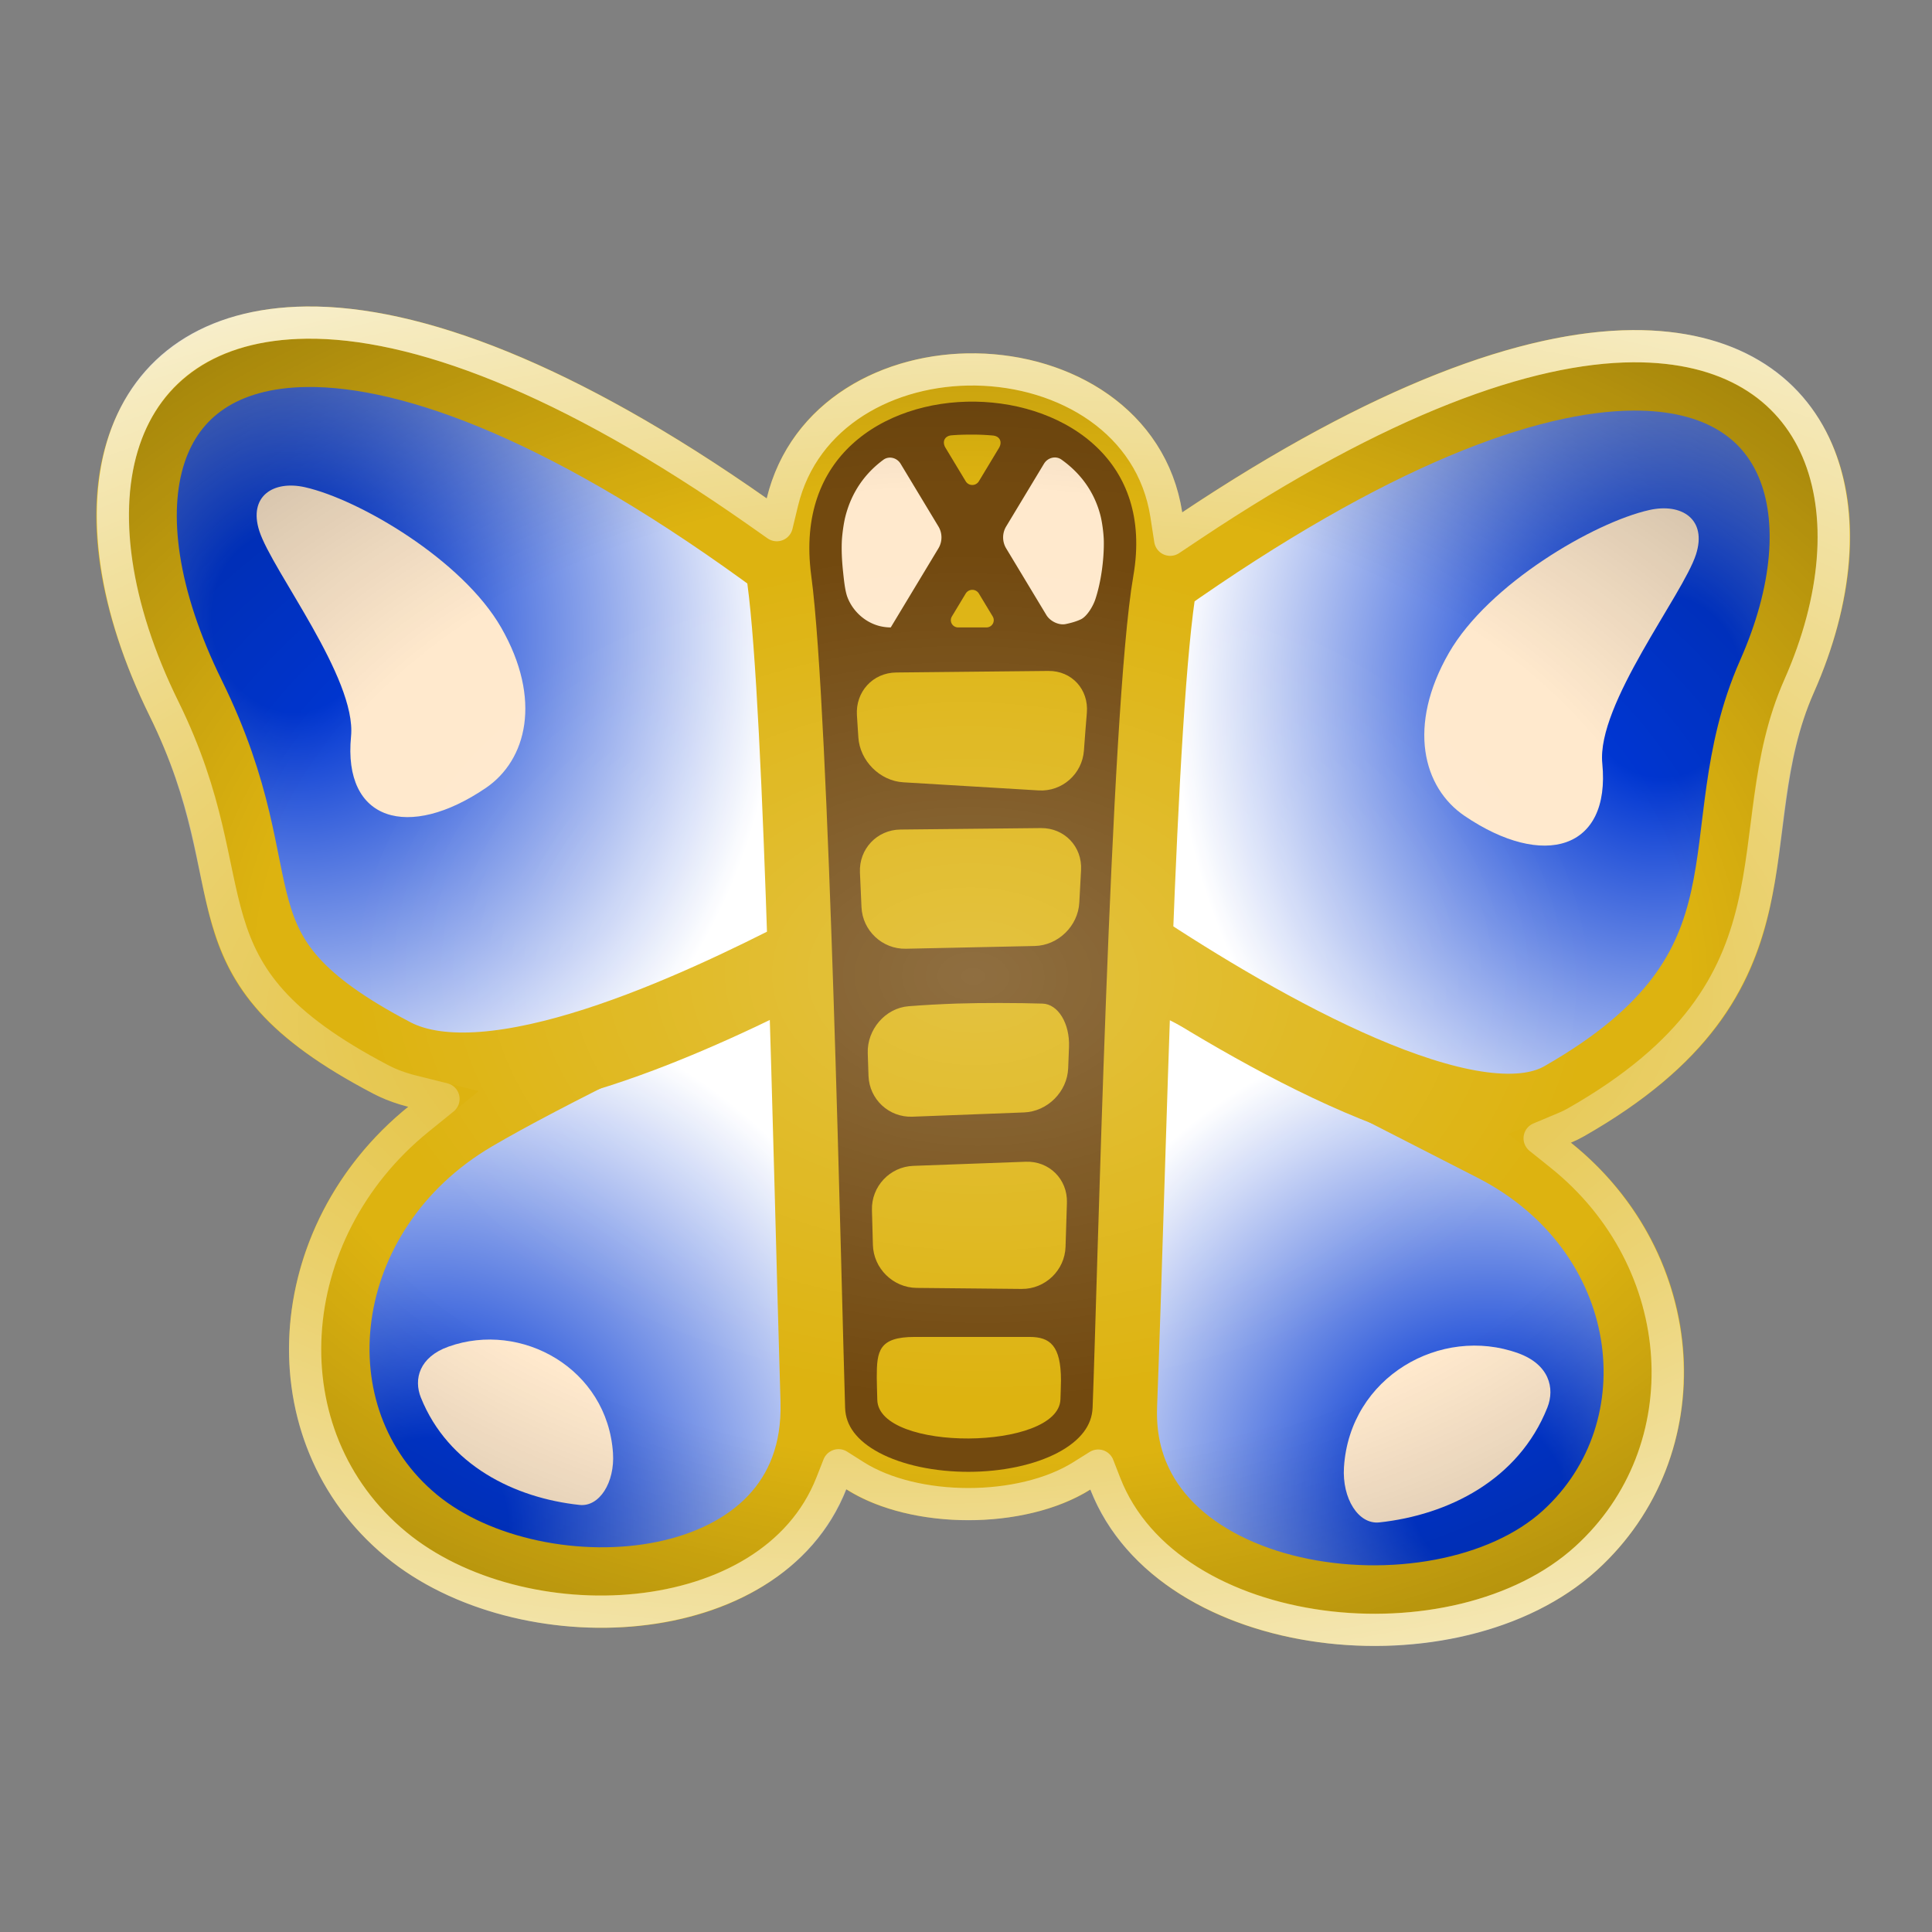 <?xml version="1.0" encoding="UTF-8" standalone="no"?>
<!-- Created with Inkscape (http://www.inkscape.org/) -->

<svg
   width="240mm"
   height="240mm"
   viewBox="0 0 240 240"
   version="1.1"
   id="svg5"
   inkscape:version="1.2.1 (9c6d41e410, 2022-07-14)"
   sodipodi:docname="butterfly.svg"
   xmlns:inkscape="http://www.inkscape.org/namespaces/inkscape"
   xmlns:sodipodi="http://sodipodi.sourceforge.net/DTD/sodipodi-0.dtd"
   xmlns:xlink="http://www.w3.org/1999/xlink"
   xmlns="http://www.w3.org/2000/svg"
   xmlns:svg="http://www.w3.org/2000/svg">
  <rect x="0" y="0" width="240" height="240" fill="#808080" stroke="none"/>
  <sodipodi:namedview
     id="namedview7"
     pagecolor="#181818"
     bordercolor="#666666"
     borderopacity="1.0"
     inkscape:showpageshadow="2"
     inkscape:pageopacity="0"
     inkscape:pagecheckerboard="0"
     inkscape:deskcolor="#353535"
     inkscape:document-units="mm"
     showgrid="false"
     inkscape:zoom="0.25"
     inkscape:cx="662"
     inkscape:cy="-602"
     inkscape:window-width="958"
     inkscape:window-height="1008"
     inkscape:window-x="953"
     inkscape:window-y="0"
     inkscape:window-maximized="0"
     inkscape:current-layer="layer1" />
  <defs
     id="defs2">
    <inkscape:path-effect
       effect="offset"
       id="path-effect14976"
       is_visible="true"
       lpeversion="1.2"
       linejoin_type="miter"
       unit="mm"
       offset="-4"
       miter_limit="4"
       attempt_force_join="false"
       update_on_knot_move="true" />
    <linearGradient
       inkscape:collect="always"
       id="linearGradient14968">
      <stop
         style="stop-color:#ffffff;stop-opacity:0;"
         offset="0"
         id="stop14972" />
      <stop
         style="stop-color:#ffffff;stop-opacity:1;"
         offset="1"
         id="stop14964" />
    </linearGradient>
    <inkscape:path-effect
       effect="offset"
       id="path-effect14939"
       is_visible="true"
       lpeversion="1.2"
       linejoin_type="miter"
       unit="mm"
       offset="-2"
       miter_limit="4"
       attempt_force_join="false"
       update_on_knot_move="true" />
    <linearGradient
       inkscape:collect="always"
       id="linearGradient14803">
      <stop
         style="stop-color:#ffffff;stop-opacity:0.206;"
         offset="0"
         id="stop14933" />
      <stop
         style="stop-color:#ffffff;stop-opacity:0;"
         offset="0.241"
         id="stop14935" />
      <stop
         style="stop-color:#000000;stop-opacity:0;"
         offset="0.278"
         id="stop14801" />
      <stop
         style="stop-color:#000000;stop-opacity:1;"
         offset="1"
         id="stop14799" />
    </linearGradient>
    <inkscape:path-effect
       effect="offset"
       id="path-effect13344"
       is_visible="true"
       lpeversion="1.2"
       linejoin_type="miter"
       unit="mm"
       offset="3"
       miter_limit="4"
       attempt_force_join="false"
       update_on_knot_move="true" />
    <inkscape:path-effect
       effect="offset"
       id="path-effect13340"
       is_visible="true"
       lpeversion="1.2"
       linejoin_type="miter"
       unit="mm"
       offset="5"
       miter_limit="4"
       attempt_force_join="false"
       update_on_knot_move="true" />
    <inkscape:path-effect
       effect="offset"
       id="path-effect13336"
       is_visible="true"
       lpeversion="1.2"
       linejoin_type="miter"
       unit="mm"
       offset="5"
       miter_limit="4"
       attempt_force_join="false"
       update_on_knot_move="true" />
    <inkscape:path-effect
       effect="offset"
       id="path-effect13332"
       is_visible="true"
       lpeversion="1.2"
       linejoin_type="miter"
       unit="mm"
       offset="5"
       miter_limit="4"
       attempt_force_join="false"
       update_on_knot_move="true" />
    <inkscape:path-effect
       effect="offset"
       id="path-effect13328"
       is_visible="true"
       lpeversion="1.2"
       linejoin_type="miter"
       unit="mm"
       offset="5"
       miter_limit="4"
       attempt_force_join="false"
       update_on_knot_move="true" />
    <linearGradient
       inkscape:collect="always"
       id="linearGradient10369">
      <stop
         style="stop-color:#0036d2;stop-opacity:1;"
         offset="0.161"
         id="stop10365" />
      <stop
         style="stop-color:#ffffff;stop-opacity:1;"
         offset="1"
         id="stop10367" />
    </linearGradient>
    <inkscape:path-effect
       effect="fillet_chamfer"
       id="path-effect4801"
       is_visible="true"
       lpeversion="1"
       nodesatellites_param="F,0,0,1,0,1.587,0,1 @ F,0,0,1,0,1.587,0,1 @ F,0,0,1,0,1.587,0,1"
       unit="px"
       method="auto"
       mode="F"
       radius="6"
       chamfer_steps="1"
       flexible="false"
       use_knot_distance="true"
       apply_no_radius="true"
       apply_with_radius="true"
       only_selected="false"
       hide_knots="false" />
    <inkscape:path-effect
       effect="fillet_chamfer"
       id="path-effect4795"
       is_visible="true"
       lpeversion="1"
       nodesatellites_param="F,0,0,1,0,1.587,0,1 @ F,0,0,1,0,1.587,0,1 @ F,0,0,1,0,1.587,0,1 @ F,0,0,1,0,1.587,0,1 @ F,0,0,1,0,1.587,0,1 @ F,0,0,1,0,1.587,0,1"
       unit="px"
       method="auto"
       mode="F"
       radius="6"
       chamfer_steps="1"
       flexible="false"
       use_knot_distance="true"
       apply_no_radius="true"
       apply_with_radius="true"
       only_selected="false"
       hide_knots="false" />
    <inkscape:path-effect
       effect="fillet_chamfer"
       id="path-effect4789"
       is_visible="true"
       lpeversion="1"
       nodesatellites_param="F,0,0,1,0,1.587,0,1 @ F,0,0,1,0,1.587,0,1 @ F,0,0,1,0,1.587,0,1 @ F,0,0,1,0,1.587,0,1 @ F,0,0,1,0,1.587,0,1"
       unit="px"
       method="auto"
       mode="F"
       radius="6"
       chamfer_steps="1"
       flexible="false"
       use_knot_distance="true"
       apply_no_radius="true"
       apply_with_radius="true"
       only_selected="false"
       hide_knots="false" />
    <inkscape:path-effect
       effect="fillet_chamfer"
       id="path-effect1878"
       is_visible="true"
       lpeversion="1"
       nodesatellites_param="F,0,0,1,0,1.587,0,1 @ F,0,0,1,0,1.587,0,1 @ F,0,0,1,0,1.587,0,1 @ F,0,0,1,0,1.587,0,1"
       unit="px"
       method="auto"
       mode="F"
       radius="6"
       chamfer_steps="1"
       flexible="false"
       use_knot_distance="true"
       apply_no_radius="true"
       apply_with_radius="true"
       only_selected="false"
       hide_knots="false" />
    <inkscape:path-effect
       effect="fillet_chamfer"
       id="path-effect405"
       is_visible="true"
       lpeversion="1"
       nodesatellites_param="F,0,0,1,0,5.292,0,1 @ F,0,0,1,0,5.292,0,1 @ F,0,0,1,0,5.292,0,1 @ F,0,0,1,0,5.292,0,1 @ F,0,0,1,0,5.292,0,1"
       unit="px"
       method="auto"
       mode="F"
       radius="20"
       chamfer_steps="1"
       flexible="false"
       use_knot_distance="true"
       apply_no_radius="true"
       apply_with_radius="true"
       only_selected="false"
       hide_knots="false" />
    <inkscape:path-effect
       effect="offset"
       id="path-effect403"
       is_visible="true"
       lpeversion="1.2"
       linejoin_type="miter"
       unit="mm"
       offset="-7"
       miter_limit="4"
       attempt_force_join="false"
       update_on_knot_move="true" />
    <inkscape:path-effect
       effect="fillet_chamfer"
       id="path-effect17367"
       is_visible="true"
       lpeversion="1"
       nodesatellites_param="F,0,0,1,0,1.587,0,1 @ F,0,0,1,0,1.587,0,1 @ F,0,0,1,0,1.587,0,1 @ F,0,0,1,0,1.587,0,1 @ F,0,0,1,0,1.587,0,1 | F,0,0,1,0,1.587,0,1 @ F,0,0,1,0,1.587,0,1 @ F,0,0,1,0,1.587,0,1 @ F,0,0,1,0,1.587,0,1 @ F,0,0,1,0,1.587,0,1 | F,0,0,1,0,1.587,0,1 @ F,0,0,1,0,1.587,0,1 @ F,0,0,1,0,1.587,0,1 @ F,0,0,1,0,1.587,0,1 @ F,0,0,1,0,1.587,0,1 | F,0,0,1,0,1.587,0,1 @ F,0,0,1,0,1.587,0,1 @ F,0,0,1,0,1.587,0,1"
       unit="px"
       method="auto"
       mode="F"
       radius="6"
       chamfer_steps="1"
       flexible="false"
       use_knot_distance="true"
       apply_no_radius="true"
       apply_with_radius="true"
       only_selected="false"
       hide_knots="false" />
    <inkscape:path-effect
       effect="fillet_chamfer"
       id="path-effect17352"
       is_visible="true"
       lpeversion="1"
       nodesatellites_param="IF,0,0,1,0,5.292,0,1 @ IF,0,0,1,0,5.292,0,1 @ IF,0,0,1,0,5.292,0,1 @ IF,0,0,1,0,5.292,0,1 @ IF,0,0,1,0,5.292,0,1"
       unit="px"
       method="auto"
       mode="F"
       radius="20"
       chamfer_steps="1"
       flexible="false"
       use_knot_distance="true"
       apply_no_radius="true"
       apply_with_radius="true"
       only_selected="false"
       hide_knots="false" />
    <inkscape:path-effect
       effect="offset"
       id="path-effect17350"
       is_visible="true"
       lpeversion="1.2"
       linejoin_type="miter"
       unit="mm"
       offset="-7"
       miter_limit="4"
       attempt_force_join="false"
       update_on_knot_move="true" />
    <inkscape:path-effect
       effect="fillet_chamfer"
       id="path-effect17230"
       is_visible="true"
       lpeversion="1"
       nodesatellites_param="F,0,0,1,0,0,0,1 @ F,0,0,1,0,0,0,1 @ F,0,0,1,0,0,0,1 @ F,0,0,1,0,0,0,1"
       unit="px"
       method="auto"
       mode="F"
       radius="20"
       chamfer_steps="1"
       flexible="false"
       use_knot_distance="true"
       apply_no_radius="true"
       apply_with_radius="true"
       only_selected="false"
       hide_knots="false" />
    <inkscape:path-effect
       effect="fillet_chamfer"
       id="path-effect17228"
       is_visible="true"
       lpeversion="1"
       nodesatellites_param="F,0,0,1,0,5.292,0,1 @ F,0,0,1,0,5.292,0,1 @ F,0,0,1,0,5.292,0,1 @ F,0,0,1,0,5.292,0,1"
       unit="px"
       method="auto"
       mode="F"
       radius="20"
       chamfer_steps="1"
       flexible="false"
       use_knot_distance="true"
       apply_no_radius="true"
       apply_with_radius="true"
       only_selected="false"
       hide_knots="false" />
    <inkscape:path-effect
       effect="fillet_chamfer"
       id="path-effect17226"
       is_visible="true"
       lpeversion="1"
       nodesatellites_param="F,0,0,1,0,5.292,0,1 @ F,0,0,1,0,5.292,0,1 @ F,0,0,1,0,5.292,0,1 @ F,0,0,1,0,5.292,0,1 @ F,0,0,1,0,5.292,0,1"
       unit="px"
       method="auto"
       mode="F"
       radius="20"
       chamfer_steps="1"
       flexible="false"
       use_knot_distance="true"
       apply_no_radius="true"
       apply_with_radius="true"
       only_selected="false"
       hide_knots="false" />
    <inkscape:path-effect
       effect="fillet_chamfer"
       id="path-effect17224"
       is_visible="true"
       lpeversion="1"
       nodesatellites_param="F,0,0,1,0,5.292,0,1 @ F,0,0,1,0,5.292,0,1 @ F,0,0,1,0,5.292,0,1 @ F,0,0,1,0,5.292,0,1"
       unit="px"
       method="auto"
       mode="F"
       radius="20"
       chamfer_steps="1"
       flexible="false"
       use_knot_distance="true"
       apply_no_radius="true"
       apply_with_radius="true"
       only_selected="false"
       hide_knots="false" />
    <inkscape:path-effect
       effect="fillet_chamfer"
       id="path-effect17222"
       is_visible="true"
       lpeversion="1"
       nodesatellites_param="F,0,0,1,0,5.292,0,1 @ F,0,0,1,0,5.292,0,1 @ F,0,0,1,0,5.292,0,1 @ F,0,0,1,0,5.292,0,1"
       unit="px"
       method="auto"
       mode="F"
       radius="20"
       chamfer_steps="1"
       flexible="false"
       use_knot_distance="true"
       apply_no_radius="true"
       apply_with_radius="true"
       only_selected="false"
       hide_knots="false" />
    <inkscape:path-effect
       effect="offset"
       id="path-effect17220"
       is_visible="true"
       lpeversion="1.2"
       linejoin_type="miter"
       unit="mm"
       offset="-7"
       miter_limit="4"
       attempt_force_join="false"
       update_on_knot_move="true" />
    <inkscape:path-effect
       effect="offset"
       id="path-effect17218"
       is_visible="true"
       lpeversion="1.2"
       linejoin_type="miter"
       unit="mm"
       offset="-7"
       miter_limit="4"
       attempt_force_join="false"
       update_on_knot_move="true" />
    <inkscape:path-effect
       effect="offset"
       id="path-effect17216"
       is_visible="true"
       lpeversion="1.2"
       linejoin_type="miter"
       unit="mm"
       offset="-6.488"
       miter_limit="4"
       attempt_force_join="false"
       update_on_knot_move="true" />
    <inkscape:path-effect
       effect="offset"
       id="path-effect17214"
       is_visible="true"
       lpeversion="1.2"
       linejoin_type="miter"
       unit="mm"
       offset="-6.543"
       miter_limit="4"
       attempt_force_join="false"
       update_on_knot_move="true" />
    <inkscape:path-effect
       effect="offset"
       id="path-effect17212"
       is_visible="true"
       lpeversion="1.2"
       linejoin_type="miter"
       unit="mm"
       offset="-6.846"
       miter_limit="4"
       attempt_force_join="false"
       update_on_knot_move="true" />
    <inkscape:path-effect
       effect="offset"
       id="path-effect3659"
       is_visible="true"
       lpeversion="1.2"
       linejoin_type="miter"
       unit="mm"
       offset="-5"
       miter_limit="4"
       attempt_force_join="false"
       update_on_knot_move="true" />
    <inkscape:path-effect
       effect="offset"
       id="path-effect3654"
       is_visible="true"
       lpeversion="1.2"
       linejoin_type="miter"
       unit="mm"
       offset="-5"
       miter_limit="4"
       attempt_force_join="false"
       update_on_knot_move="true" />
    <inkscape:path-effect
       effect="offset"
       id="path-effect2860"
       is_visible="true"
       lpeversion="1.2"
       linejoin_type="miter"
       unit="mm"
       offset="-5"
       miter_limit="4"
       attempt_force_join="false"
       update_on_knot_move="true" />
    <radialGradient
       inkscape:collect="always"
       xlink:href="#linearGradient10369"
       id="radialGradient5844"
       cx="48.335"
       cy="84.599"
       fx="48.335"
       fy="84.599"
       r="46.728"
       gradientTransform="matrix(1.281,-0.19,0.22,1.485,-44.438,-39.253)"
       gradientUnits="userSpaceOnUse" />
    <radialGradient
       inkscape:collect="always"
       xlink:href="#linearGradient10369"
       id="radialGradient6600"
       cx="203.607"
       cy="85.332"
       fx="203.607"
       fy="85.332"
       r="47.109"
       gradientTransform="matrix(1.283,0.093,-0.107,1.477,-45.474,-59.646)"
       gradientUnits="userSpaceOnUse" />
    <radialGradient
       inkscape:collect="always"
       xlink:href="#linearGradient10369"
       id="radialGradient7377"
       cx="55.978"
       cy="178.58"
       fx="55.978"
       fy="178.58"
       r="35.474"
       gradientTransform="matrix(1.76,0.034,-0.036,1.846,-39.066,-142.308)"
       gradientUnits="userSpaceOnUse" />
    <radialGradient
       inkscape:collect="always"
       xlink:href="#linearGradient10369"
       id="radialGradient7385"
       cx="180.393"
       cy="177.666"
       fx="180.393"
       fy="177.666"
       r="37.669"
       gradientTransform="matrix(1.565,0.004,-0.004,1.582,-96.721,-95.751)"
       gradientUnits="userSpaceOnUse" />
    <radialGradient
       inkscape:collect="always"
       xlink:href="#linearGradient14803"
       id="radialGradient14805"
       cx="120.91"
       cy="121.279"
       fx="120.91"
       fy="121.279"
       r="108.85"
       gradientTransform="matrix(2.939,0.066,-0.045,2.002,-228.991,-129.497)"
       gradientUnits="userSpaceOnUse" />
    <radialGradient
       inkscape:collect="always"
       xlink:href="#linearGradient14968"
       id="radialGradient14978"
       cx="117.73"
       cy="126.123"
       fx="117.73"
       fy="126.123"
       r="108.894"
       gradientTransform="matrix(2.407,-0.084,0.04,1.153,-170.68,-10.554)"
       gradientUnits="userSpaceOnUse" />
  </defs>
  <g
     inkscape:label="Layer 1"
     inkscape:groupmode="layer"
     id="layer1">
    <path
       id="path9012"
       style="fill:url(#radialGradient7377);fill-opacity:1.0;stroke:#ddb310;stroke-width:10;stroke-linecap:round;stroke-linejoin:round;stroke-dasharray:none;stroke-opacity:1"
       d="m 100.339,117.428 c -15.759,7.148 -32.866,15.452 -41.76,20.676 -20.392,11.977 -23.487,38.219 -7.473,51.439 15.776,13.022 51.567,10.461 50.848,-15.45 -0.001,-0.042 4e-4,-0.085 -5.2e-4,-0.127 -0.454,-14.843 -0.952,-36.508 -1.614,-56.537 z"
       sodipodi:nodetypes="cssscc" />
    <path
       id="path9010"
       style="fill:url(#radialGradient5844);fill-opacity:1.0;stroke:#ddb310;stroke-width:10;stroke-linecap:round;stroke-linejoin:round;stroke-dasharray:none;stroke-opacity:1"
       d="M 38.099,43.074 C 16.82,43.306 11.218,62.654 23.064,86.715 34.905,110.766 24.002,118.484 48.664,131.415 61.073,137.922 86.858,125.723 100.381,118.752 99.726,98.659 98.911,80.132 97.808,71.956 97.707,71.211 97.646,70.489 97.602,69.778 71.679,50.576 51.691,42.925 38.099,43.074 Z"
       sodipodi:nodetypes="ssscscs" />
    <path
       id="path3700"
       style="fill:url(#radialGradient7385);fill-opacity:1.0;stroke:#ddb310;stroke-width:10;stroke-linecap:round;stroke-linejoin:round;stroke-dasharray:none;stroke-opacity:1"
       d="M 140.611 118.711 C 139.856 138.652 139.306 160.019 138.743 174.512 C 138.741 174.596 138.742 174.684 138.739 174.767 C 137.867 200.576 178.674 206.208 195.007 191.366 C 209.871 177.859 206.672 152.498 185.764 141.823 C 177.404 137.555 157.032 127.122 140.611 118.711 z " />
    <path
       id="path295"
       style="fill:url(#radialGradient6600);fill-opacity:1.0;stroke:#ddb310;stroke-width:10;stroke-linecap:round;stroke-linejoin:round;stroke-dasharray:none;stroke-opacity:1"
       d="M 202.849 46.003 C 189.48 46.092 169.891 53.374 143.777 71.827 C 143.765 71.903 143.757 71.976 143.744 72.052 C 142.36 80.028 141.402 98.039 140.648 117.715 C 156.198 127.998 182.791 143.364 194.295 136.806 C 222.971 120.457 211.942 103.907 220.757 83.994 C 229.656 63.89 224.111 45.863 202.849 46.003 z " />
    <path
       id="path1572"
       style="fill:#72490f;fill-opacity:1;stroke:#ddb310;stroke-width:6;stroke-linecap:round;stroke-linejoin:round;stroke-dasharray:none;stroke-opacity:1"
       d="M 121.186,46.893 C 108.414,46.707 95.506,54.891 97.808,71.956 100.015,88.315 101.531,160.438 101.983,174.964 c 0.452,14.526 36.176,14.465 36.743,0 0.567,-14.465 2.197,-86.658 5.018,-102.912 2.849,-16.417 -9.786,-24.973 -22.558,-25.159 z"
       sodipodi:nodetypes="sszzss" />
    <path
       style="fill:#ffe9cd;fill-opacity:1;stroke:none;stroke-width:0.265px;stroke-linecap:butt;stroke-linejoin:miter;stroke-opacity:1"
       d="M 43.608,91.468 C 42.576,102.05 50.781,104.399 60.356,97.88 65.436,94.42 67.36,86.875 62.266,77.975 57.449,69.558 44.608,62.034 37.88,60.523 c -3.937,-0.884 -7.048,1.133 -5.667,5.434 1.581,4.924 12.098,18.295 11.395,25.512 z"
       id="path352"
       sodipodi:nodetypes="ssssss" />
    <path
       style="fill:#ffe9cd;fill-opacity:1;stroke:none;stroke-width:0.27px;stroke-linecap:butt;stroke-linejoin:miter;stroke-opacity:1"
       d="m 199.042,94.835 c 1.054,10.764 -7.326,13.154 -17.104,6.522 -5.189,-3.519 -7.153,-11.195 -1.951,-20.248 4.92,-8.562 18.033,-16.215 24.905,-17.753 4.021,-0.9 7.198,1.152 5.787,5.528 -1.615,5.009 -12.356,18.61 -11.637,25.951 z"
       id="path352-7"
       sodipodi:nodetypes="ssssss" />
    <path
       style="fill:#ffe9cd;stroke:none;stroke-width:0.265px;stroke-linecap:butt;stroke-linejoin:miter;stroke-opacity:1;fill-opacity:1"
       d="m 52.285,173.617 c -0.922,-2.291 -0.198,-5.038 3.422,-6.332 9.074,-3.243 19.76,2.741 20.442,13.242 0.236,3.637 -1.692,6.683 -4.148,6.421 -8.073,-0.861 -16.329,-4.917 -19.716,-13.332 z"
       id="path7387"
       sodipodi:nodetypes="sssss" />
    <path
       style="fill:#ffe9cd;fill-opacity:1;stroke:none;stroke-width:0.281px;stroke-linecap:butt;stroke-linejoin:miter;stroke-opacity:1"
       d="m 192.214,174.868 c 0.976,-2.449 0.209,-5.386 -3.622,-6.769 -9.605,-3.467 -20.917,2.93 -21.639,14.156 -0.25,3.888 1.791,7.144 4.391,6.864 8.545,-0.92 17.285,-5.256 20.87,-14.252 z"
       id="path7941"
       sodipodi:nodetypes="sssss" />
    <path
       id="path14114"
       style="fill:#ddb310;fill-opacity:1;stroke:none;stroke-width:0.378px;stroke-linecap:butt;stroke-linejoin:miter;stroke-opacity:1"
       d="m 113.619,166.079 c -4.469,0 -4.704,1.775 -4.704,5.013 0,0.569 0.048,2.171 0.065,2.802 0.166,6.501 22.546,6.321 22.752,-0.069 0.017,-0.538 0.066,-1.864 0.066,-2.334 0,-4.332 -1.356,-5.412 -3.895,-5.412 -3.366,0 -10.861,0 -14.283,0 z"
       sodipodi:nodetypes="sscssss" />
    <path
       id="path14254"
       style="fill:#ddb310;fill-opacity:1;stroke:none;stroke-width:0.307px;stroke-linecap:butt;stroke-linejoin:miter;stroke-opacity:1"
       d="m 132.537,149.41 c -0.06,1.894 -0.117,3.717 -0.171,5.469 -0.091,2.921 -2.531,5.266 -5.454,5.237 l -13.046,-0.128 c -2.922,-0.029 -5.353,-2.42 -5.432,-5.342 -0.038,-1.4 -0.077,-2.844 -0.118,-4.335 -0.08,-2.921 2.222,-5.377 5.142,-5.484 l 13.959,-0.512 c 2.921,-0.107 5.212,2.174 5.12,5.095 z"
       inkscape:path-effect="#path-effect17218;#path-effect17228"
       inkscape:original-d="M 139.93823 136.84901 L 100.98402 138.27838 C 101.30772 149.42202 101.5713 159.66381 101.7602 166.86992 L 138.98376 167.23372 C 139.2159 159.70657 139.53413 148.7568 139.93823 136.84901 z " />
    <path
       id="path14256"
       style="fill:#ddb310;fill-opacity:1;stroke:none;stroke-width:0.285px;stroke-linecap:butt;stroke-linejoin:miter;stroke-opacity:1"
       d="m 129.513,124.671 c 1.933,0.062 3.401,2.483 3.283,5.403 -0.035,0.878 -0.07,1.753 -0.104,2.626 -0.114,2.92 -2.568,5.378 -5.488,5.49 l -13.86,0.53 c -2.92,0.112 -5.361,-2.166 -5.456,-5.087 -0.03,-0.931 -0.061,-1.866 -0.093,-2.803 -0.098,-2.921 2.168,-5.604 5.081,-5.833 1.912,-0.15 3.938,-0.262 6.056,-0.333 2.921,-0.097 7.66,-0.086 10.581,0.007 z"
       inkscape:path-effect="#path-effect17216;#path-effect17226"
       inkscape:original-d="m 124.22282,118.09028 c -8.65248,0 -17.9867,0.40914 -23.28507,1.89875 0.32849,8.70058 0.60795,17.51637 0.85096,25.66592 l 36.95085,-1.41468 c 0.28622,-8.2421 0.62139,-17.12591 1.01472,-25.77998 -3.77047,-0.17021 -9.48049,-0.37001 -15.53146,-0.37001 z" />
    <path
       id="path14258"
       style="fill:#ddb310;fill-opacity:1;stroke:none;stroke-width:0.287px;stroke-linecap:butt;stroke-linejoin:miter;stroke-opacity:1"
       d="m 134.293,108.095 c -0.074,1.322 -0.147,2.661 -0.218,4.022 -0.152,2.919 -2.631,5.336 -5.553,5.398 l -15.997,0.342 c -2.922,0.062 -5.383,-2.254 -5.508,-5.174 -0.063,-1.454 -0.127,-2.885 -0.192,-4.296 -0.135,-2.919 2.115,-5.31 5.037,-5.34 l 17.448,-0.18 c 2.922,-0.03 5.146,2.31 4.982,5.228 z"
       inkscape:path-effect="#path-effect17214;#path-effect17224"
       inkscape:original-d="m 141.50971,96.196395 -41.04446,0.425192 -0.741102,-0.172488 c 0.471922,8.173841 0.894142,18.100171 1.260332,28.199441 l 39.03396,-0.83602 c 0.42593,-9.92468 0.92245,-19.63033 1.49127,-27.616125 z" />
    <path
       id="path14260"
       style="fill:#ddb310;fill-opacity:1;stroke:none;stroke-width:0.3px;stroke-linecap:butt;stroke-linejoin:miter;stroke-opacity:1"
       d="m 135.013,88.558 c -0.125,1.465 -0.245,3.02 -0.363,4.667 -0.207,2.915 -2.709,5.139 -5.626,4.964 L 112.206,97.18 c -2.917,-0.175 -5.401,-2.683 -5.58,-5.6 -0.057,-0.937 -0.116,-1.841 -0.175,-2.711 -0.198,-2.916 1.961,-5.3 4.883,-5.33 l 18.892,-0.194 c 2.922,-0.03 5.034,2.301 4.787,5.213 z"
       inkscape:path-effect="#path-effect17212;#path-effect17222"
       inkscape:original-d="M 143.16024,76.365607 98.685373,76.82346 c 0.04156,0.729774 0.110303,1.476776 0.209085,2.24224 0.588045,4.556769 1.122712,13.509987 1.600512,24.27036 l 40.22249,2.41328 c 0.60627,-11.822365 1.30884,-21.728516 2.11556,-26.588038 0.15922,-0.959159 0.26618,-1.890303 0.32722,-2.795695 z" />
    <path
       style="fill:#ddb310;stroke-width:6;stroke-linecap:round;stroke-linejoin:round;fill-opacity:1"
       inkscape:path-effect="#path-effect4801"
       inkscape:original-d="m 120.78177,72.37491 -3.35535,5.564519 h 6.71071 z"
       d="m 119.962,73.734 -1.716,2.846 a 0.897,0.897 60.545 0 0 0.768,1.359 h 3.536 a 0.897,0.897 119.455 0 0 0.768,-1.359 l -1.716,-2.846 a 0.957,0.957 180 0 0 -1.639,10e-7 z"
       id="path4797" />
    <path
       style="fill:#ffe9cd;stroke-width:6;stroke-linecap:round;stroke-linejoin:round;fill-opacity:1"
       inkscape:path-effect="#path-effect4795"
       inkscape:original-d="m 111.05937,56.251347 c -3.27719,1.889847 -5.71781,4.978154 -6.35207,9.495028 -0.40513,2.885104 0.13198,6.008571 0.21188,6.91689 0.25616,2.911233 2.7743,5.276164 5.69681,5.276164 h 0.0367 l 6.74222,-11.18123 z"
       d="m 109.731,57.119 c -2.238,1.651 -3.942,3.977 -4.721,7.07 -0.214,0.85 -0.406,2.263 -0.439,3.139 -0.052,1.393 0.055,2.738 0.165,3.76 0.094,0.871 0.227,2.302 0.542,3.117 0.648,1.672 2.061,2.993 3.772,3.505 0.837,0.25 1.581,0.23 1.602,0.23 l 5.922,-9.822 a 2.633,2.633 90 0 0 0,-2.719 l -4.696,-7.788 c -0.453,-0.751 -1.443,-1.012 -2.148,-0.492 z"
       id="path4791" />
    <path
       style="fill:#ffe9cd;stroke-width:6;stroke-linecap:round;stroke-linejoin:round;fill-opacity:1"
       inkscape:path-effect="#path-effect4789"
       inkscape:original-d="m 130.51038,56.241012 -6.34173,10.517704 6.63835,11.00863 c 2.12241,-0.240242 4.10192,-0.771226 4.64571,-1.829346 1.33055,-2.588987 1.94247,-7.466721 1.55081,-10.351306 -0.59481,-4.380826 -3.10775,-7.452495 -6.49314,-9.345682 z"
       d="m 129.691,57.601 -4.702,7.799 a 2.633,2.633 89.999 0 0 5e-5,2.719 l 4.999,8.29 c 0.453,0.751 1.529,1.292 2.388,1.116 0.709,-0.145 1.356,-0.336 1.882,-0.584 0.779,-0.367 1.521,-1.638 1.8,-2.469 0.722,-2.157 1.104,-5.015 1.06,-7.302 -0.017,-0.876 -0.198,-2.291 -0.418,-3.14 -0.777,-3.004 -2.534,-5.3 -4.847,-6.942 -0.715,-0.507 -1.709,-0.238 -2.162,0.513 z"
       id="path4785" />
    <path
       style="fill:#ddb310;stroke-width:6;stroke-linecap:round;stroke-linejoin:round;fill-opacity:1"
       inkscape:path-effect="#path-effect1878"
       inkscape:original-d="m 120.36578,53.982751 c -1.32843,0.0099 -2.6271,0.103982 -3.72949,0.284738 l 4.14548,6.874515 4.12844,-6.84661 c -1.37132,-0.218404 -2.97743,-0.32437 -4.54443,-0.312643 z"
       d="m 118.779,54.036 c -0.192,0.012 -0.381,0.025 -0.568,0.041 -0.873,0.073 -1.209,0.799 -0.756,1.55 l 2.506,4.156 a 0.957,0.957 179.999 0 0 1.64,-1.8e-5 l 2.489,-4.128 c 0.453,-0.751 0.117,-1.474 -0.756,-1.553 -0.451,-0.041 -0.914,-0.071 -1.382,-0.091 -0.876,-0.038 -2.298,-0.028 -3.173,0.025 z"
       id="rect390" />
    <path
       id="path13326"
       style="fill:url(#radialGradient14805);fill-opacity:1;stroke:none;stroke-width:10;stroke-linecap:round;stroke-linejoin:round;stroke-dasharray:none;stroke-opacity:1"
       d="M 38.088,42.074 C 51.027,41.933 69.411,48.666 92.945,65.188 l 4.809,3.375 1.379,-5.709 c 2.403,-9.948 12.093,-15.106 22.037,-14.961 10.299,0.15 20.129,5.911 21.742,16.359 l 0.957,6.197 5.217,-3.479 C 172.43,51.398 190.246,45.087 202.844,45.004 c 22.22,-0.147 27.919,18.853 18.826,39.395 -8.655,19.553 2.217,36.687 -26.879,53.275 -0.367,0.209 -0.766,0.403 -1.199,0.584 l -6.209,2.6 5.252,4.211 c 15.455,12.391 16.771,34.565 3.045,47.037 -15.133,13.752 -49.207,10.25 -56.516,-8.52 l -1.752,-4.504 -4.098,2.564 c -6.819,4.269 -19.287,4.258 -26.029,-0.019 l -4.09,-2.596 -1.775,4.508 c -6.883,17.487 -36.406,18.782 -50.951,6.775 -15.253,-12.591 -13.673,-36.407 2.77,-49.725 l 6.234,-5.049 -7.785,-1.939 c -1.277,-0.318 -2.44,-0.751 -3.488,-1.301 C 23.156,119.169 33.797,110.781 22.166,87.156 10.14,62.729 15.773,42.318 38.088,42.074 Z"
       inkscape:path-effect="#path-effect14976"
       inkscape:original-d="M 38.044706 38.074162 C 12.030653 38.3582 5.564685 62.491389 18.578194 88.923771 C 29.318067 110.73805 19.762651 121.90689 46.341874 135.8439 C 47.705712 136.55904 49.172607 137.09667 50.720418 137.48256 C 32.442368 152.28721 30.54871 179.05813 47.921623 193.39853 C 64.328823 206.9418 97.094956 205.4497 105.14242 185.00369 C 113.2161 190.12628 127.29911 190.13215 135.43824 185.03728 C 143.87756 206.71123 181.28794 210.5879 198.36877 195.06665 C 214.03473 180.83107 212.43776 155.81792 195.13693 141.94689 C 195.69849 141.71176 196.24513 141.44856 196.77145 141.14849 C 227.36185 123.70844 217.65745 103.34638 225.32837 86.017489 C 235.40366 63.25701 228.46732 40.834374 202.81656 41.003699 C 189.23663 41.093344 170.48846 47.88405 146.86597 63.642627 C 144.89787 50.892289 133.11347 44.065569 121.22878 43.892411 C 109.74544 43.725102 98.170688 49.795026 95.243799 61.91405 C 71.418169 45.187721 52.051802 37.921222 38.044706 38.074162 z " />
    <path
       id="path14937"
       style="display:inline;fill:none;fill-opacity:1;stroke:url(#radialGradient14978);stroke-width:4;stroke-linecap:round;stroke-linejoin:round;stroke-dasharray:none;stroke-opacity:1"
       d="m 38.066,40.074 c 13.473,-0.147 32.349,6.852 56.029,23.477 l 2.402,1.688 0.689,-2.855 c 2.665,-11.034 13.298,-16.646 24.012,-16.49 11.092,0.162 21.899,6.455 23.689,18.055 l 0.479,3.1 2.607,-1.74 c 23.483,-15.666 41.766,-22.216 54.855,-22.303 23.937,-0.158 30.255,20.553 20.67,42.205 -8.162,18.439 2.126,37.186 -27.719,54.201 -0.447,0.255 -0.919,0.483 -1.416,0.691 l -3.105,1.301 2.625,2.105 c 16.378,13.131 17.835,36.724 3.139,50.078 -16.107,14.636 -51.849,10.947 -59.723,-9.275 l -0.877,-2.25 -2.047,1.281 c -7.479,4.682 -20.754,4.673 -28.162,-0.027 l -2.047,-1.297 -0.887,2.254 c -7.465,18.967 -38.61,20.359 -54.086,7.584 -16.313,-13.466 -14.575,-38.757 2.785,-52.818 l 3.115,-2.525 -3.891,-0.971 c -1.412,-0.352 -2.727,-0.836 -3.934,-1.469 C 21.459,120.537 31.558,110.759 20.373,88.041 7.853,62.61 13.901,40.338 38.066,40.074 Z"
       inkscape:path-effect="#path-effect14939"
       inkscape:original-d="M 38.044706,38.074162 C 12.030653,38.3582 5.564685,62.491389 18.578194,88.923771 c 10.739873,21.814279 1.184457,32.983119 27.76368,46.920129 1.363838,0.71514 2.830733,1.25277 4.378544,1.63866 -18.27805,14.80465 -20.171708,41.57557 -2.798795,55.91597 16.4072,13.54327 49.173333,12.05117 57.220797,-8.39484 8.07368,5.12259 22.15669,5.12846 30.29582,0.0336 8.43932,21.67395 45.8497,25.55062 62.93053,10.02937 15.66596,-14.23558 14.06899,-39.24873 -3.23184,-53.11976 0.56156,-0.23513 1.1082,-0.49833 1.63452,-0.7984 30.5904,-17.44005 20.886,-37.80211 28.55692,-55.131001 10.07529,-22.760479 3.13895,-45.183115 -22.51181,-45.01379 -13.57993,0.08965 -32.3281,6.880351 -55.95059,22.638928 C 144.89787,50.892289 133.11347,44.065569 121.22878,43.892411 109.74544,43.725102 98.170688,49.795026 95.243799,61.91405 71.418169,45.187721 52.051802,37.921222 38.044706,38.074162 Z" />
  </g>
</svg>
